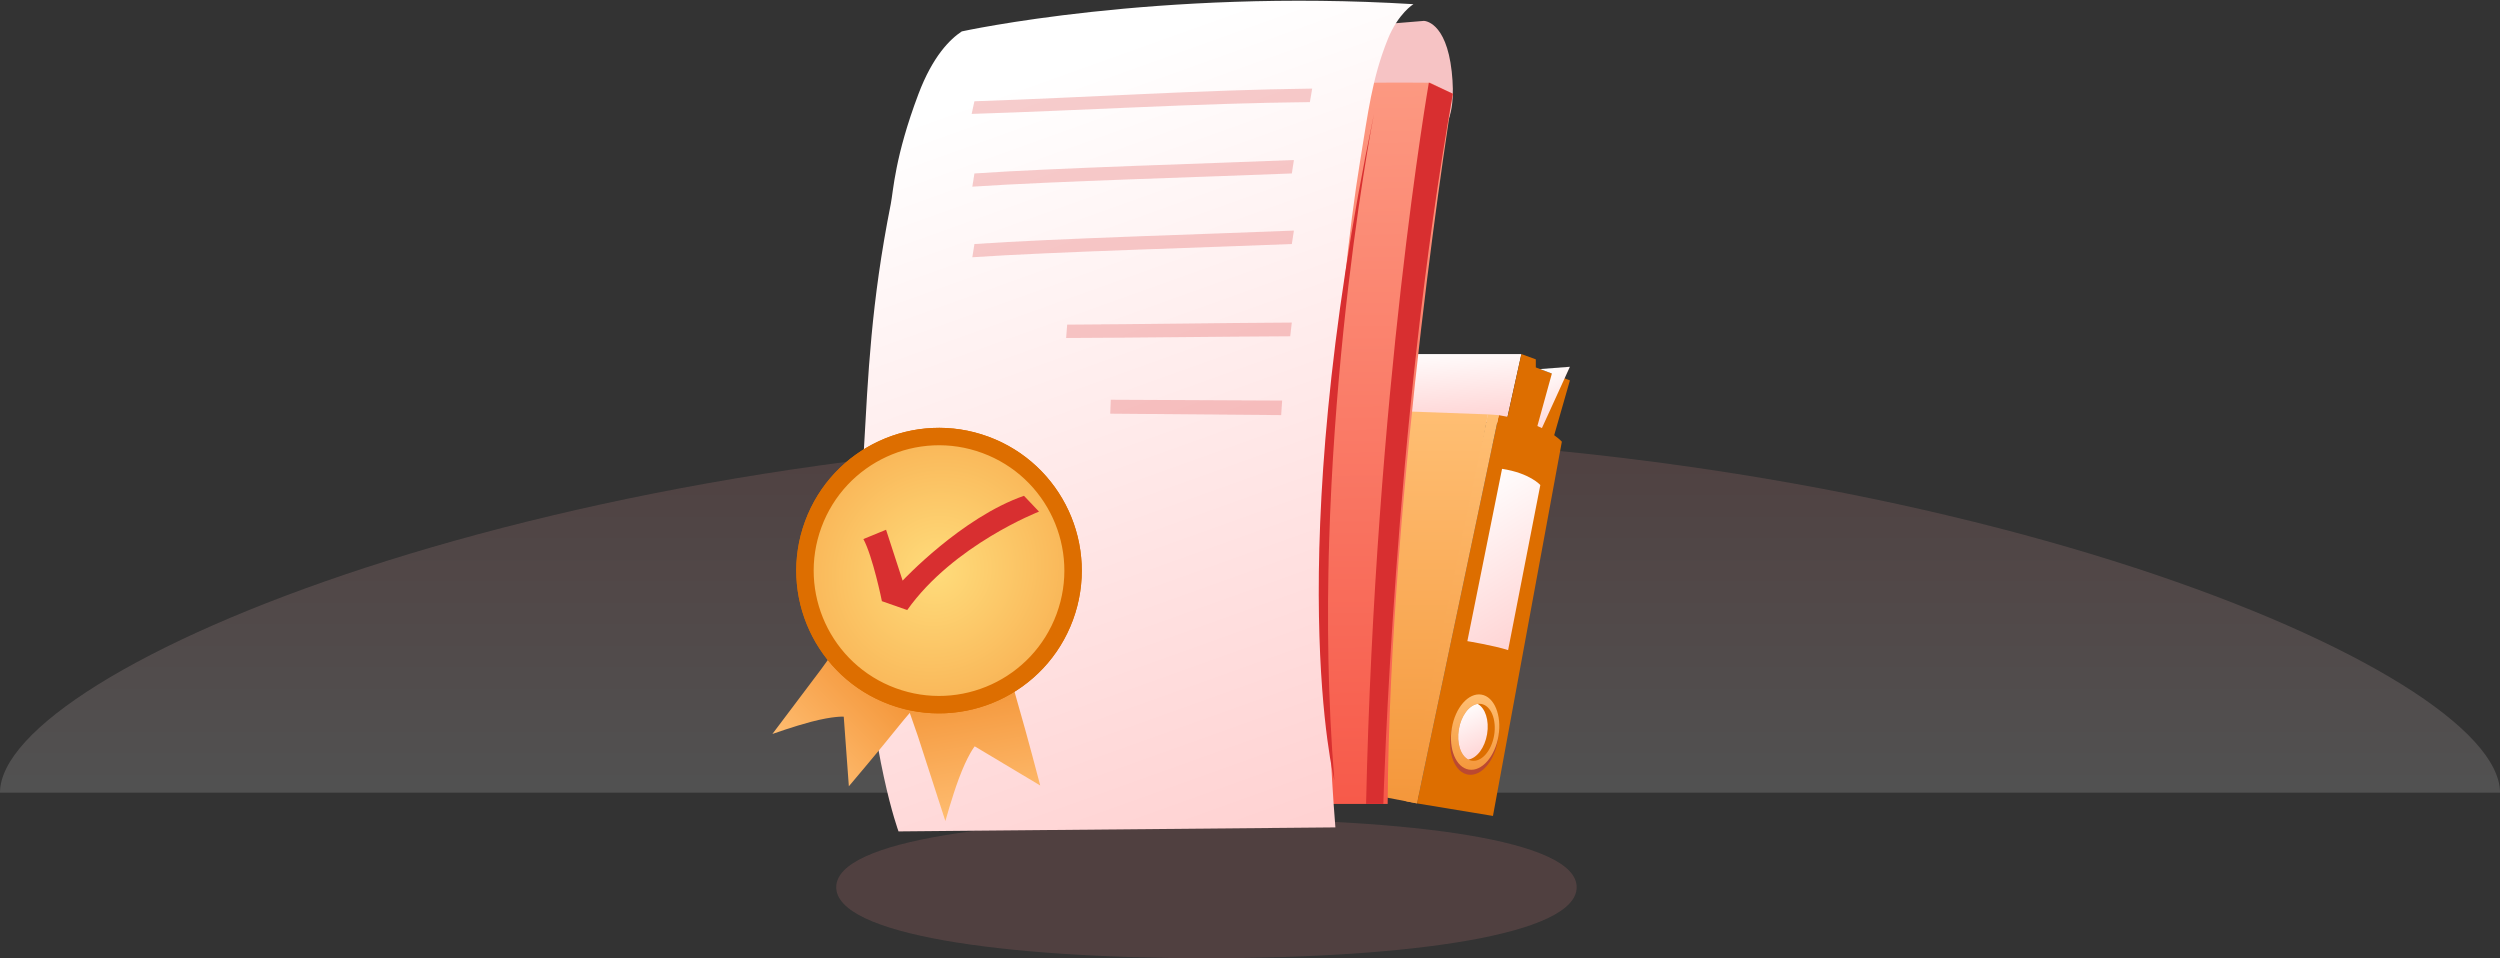 <svg width="287" height="110" viewBox="0 0 287 110" fill="none" xmlns="http://www.w3.org/2000/svg">
<rect x="0" y="0" width="287" height="110" fill="#333333" stroke="none"/>
<path d="M287 91C287 76.73 222.753 50 143.5 50C64.247 50 0 76.73 0 91C0 91 64.247 91 143.5 91C222.753 91 287 91 287 91Z" fill="url(#paint0_linear_29485_55312)" fill-opacity="0.15"/>
<path d="M181 101.853C181 96.412 161.972 94 138.5 94C115.028 94 96 96.412 96 101.853C96 107.295 115.028 110 138.5 110C161.972 110 181 107.295 181 101.853Z" fill="#F78D8D" fill-opacity="0.15"/>
<path fill-rule="evenodd" clip-rule="evenodd" d="M152.834 42.015C152.834 42.015 152.699 38.87 153.875 36.858H157.658C157.658 36.858 155.6 39.453 155.355 42.109L152.834 42.015Z" fill="url(#paint1_linear_29485_55312)"/>
<path fill-rule="evenodd" clip-rule="evenodd" d="M147.51 46.728L148.674 40.646H174.656L172.893 48.61L147.51 46.728Z" fill="url(#paint2_linear_29485_55312)"/>
<path fill-rule="evenodd" clip-rule="evenodd" d="M174.656 40.646L176.311 41.253V42.182L180.226 43.669L178.156 50.883L172.758 49.262L174.656 40.646Z" fill="#DD6E00"/>
<path fill-rule="evenodd" clip-rule="evenodd" d="M170.806 47.571L144.521 46.618L135 86.919L162.662 92.227L170.806 47.571Z" fill="url(#paint3_linear_29485_55312)"/>
<path fill-rule="evenodd" clip-rule="evenodd" d="M171.392 93.669L179.299 50.709C179.299 50.709 177.504 48.558 172.06 47.662L162.662 92.227L171.392 93.669Z" fill="#DD6E00"/>
<path fill-rule="evenodd" clip-rule="evenodd" d="M168.453 73.603C168.453 73.603 171.527 74.109 173.13 74.633L176.829 55.682C176.829 55.682 175.645 54.319 172.436 53.822L168.453 73.603Z" fill="url(#paint4_linear_29485_55312)"/>
<path opacity="0.5" d="M171.932 85.065C172.329 82.688 171.451 80.563 169.97 80.318C168.49 80.074 166.967 81.802 166.57 84.179C166.173 86.556 167.051 88.682 168.531 88.926C170.012 89.171 171.534 87.442 171.932 85.065Z" fill="#9A2463"/>
<path fill-rule="evenodd" clip-rule="evenodd" d="M172.024 84.487C171.626 86.866 170.106 88.593 168.626 88.349C167.147 88.105 166.269 85.978 166.667 83.603C167.065 81.224 168.585 79.497 170.065 79.741C171.544 79.986 172.422 82.112 172.024 84.487Z" fill="url(#paint5_linear_29485_55312)"/>
<path fill-rule="evenodd" clip-rule="evenodd" d="M171.528 84.406C171.228 86.206 170.077 87.514 168.954 87.327C168.814 87.302 168.683 87.261 168.56 87.196C167.683 86.744 167.204 85.314 167.47 83.734C167.732 82.157 168.65 80.955 169.63 80.809C169.765 80.788 169.905 80.788 170.044 80.813C171.163 81 171.827 82.609 171.528 84.406Z" fill="#DD6E00"/>
<path fill-rule="evenodd" clip-rule="evenodd" d="M170.72 84.271C170.458 85.848 169.54 87.045 168.564 87.196C167.687 86.744 167.207 85.314 167.474 83.734C167.736 82.157 168.654 80.955 169.634 80.809C170.503 81.269 170.982 82.699 170.72 84.271Z" fill="url(#paint6_linear_29485_55312)"/>
<path fill-rule="evenodd" clip-rule="evenodd" d="M172.061 47.657L170.806 47.572L161.453 91.995L162.662 92.227L172.061 47.657Z" fill="url(#paint7_linear_29485_55312)"/>
<path fill-rule="evenodd" clip-rule="evenodd" d="M176.491 48.907L178.155 42.883L176.803 42.369L180.225 42.105L177.012 49.144L176.491 48.907Z" fill="url(#paint8_linear_29485_55312)"/>
<path d="M114.263 6.474L163.463 2.398C163.463 2.398 166.019 2.398 166.658 8.22C167.297 14.042 165.38 15.012 165.38 15.012L117.458 15.983L114.263 6.474Z" fill="#F6C3C4"/>
<path fill-rule="evenodd" clip-rule="evenodd" d="M166.788 10.77C166.788 10.77 159.53 55.897 159.304 92.288H103.376C103.376 92.288 103.376 92.271 103.373 92.24C103.358 92.092 103.317 91.599 103.25 90.803C102.846 85.831 101.591 69.043 101.584 50.591C101.577 41.241 102.798 31.458 103.707 22.573C104.037 19.294 104.453 16.134 104.961 13.165C104.961 13.165 134.186 9.185 164.205 9.499L166.788 10.77Z" fill="url(#paint9_linear_29485_55312)"/>
<path fill-rule="evenodd" clip-rule="evenodd" d="M164.034 9.481C164.034 9.481 157.875 44.797 156.826 92.288H158.808C158.808 92.288 160.023 48.72 166.788 10.76L164.034 9.481Z" fill="#D82F30"/>
<path fill-rule="evenodd" clip-rule="evenodd" d="M159.317 4.505C157.505 9.006 157.063 12.9 156.147 18.457C153.619 33.792 150.971 66.071 153.303 94.984L112.221 95.361L103.574 95.442L103.15 95.445C103.15 95.445 100.007 87.008 99.105 70.76C98.803 65.323 98.755 59.016 99.16 51.856C99.664 43.002 99.992 34.819 102.263 23.407C102.561 21.895 102.716 18.007 105.433 10.806C107.076 6.451 109.055 4.505 110.414 3.605C110.414 3.605 132.828 -1.32 162.26 0.48C162.26 0.48 160.51 1.54 159.317 4.505Z" fill="url(#paint10_linear_29485_55312)"/>
<path fill-rule="evenodd" clip-rule="evenodd" d="M153.187 89.587C153.187 89.587 146.95 64.832 157.732 13.081C157.47 14.349 150.166 52.597 153.187 89.587Z" fill="#D82F30"/>
<g opacity="0.3">
<path opacity="0.8" fill-rule="evenodd" clip-rule="evenodd" d="M150.374 11.723C137.426 11.855 124.491 12.673 111.547 13.077C111.67 12.496 111.731 12.206 111.86 11.626C124.789 11.193 137.709 10.327 150.639 10.169C150.533 10.793 150.48 11.105 150.374 11.723Z" fill="#D82F30"/>
<path opacity="0.8" fill-rule="evenodd" clip-rule="evenodd" d="M148.303 19.913C139.152 20.29 120.763 20.813 111.622 21.431C111.622 21.431 111.766 20.524 111.865 19.913C121.002 19.28 139.391 18.749 148.542 18.369C148.447 18.991 148.399 19.298 148.303 19.913Z" fill="#D82F30"/>
<path opacity="0.8" fill-rule="evenodd" clip-rule="evenodd" d="M148.303 28.014C139.152 28.39 120.763 28.914 111.622 29.532C111.622 29.532 111.766 28.625 111.865 28.014C121.002 27.381 139.391 26.85 148.542 26.47C148.447 27.092 148.399 27.399 148.303 28.014Z" fill="#D82F30"/>
<path opacity="0.8" fill-rule="evenodd" clip-rule="evenodd" d="M147.078 47.656C140.538 47.604 133.999 47.552 127.456 47.489C127.477 46.845 127.49 46.527 127.518 45.891C134.077 45.93 140.633 45.953 147.192 45.984C147.144 46.645 147.12 46.981 147.078 47.656Z" fill="#D82F30"/>
<path opacity="0.8" fill-rule="evenodd" clip-rule="evenodd" d="M148.117 38.606C139.239 38.65 131.268 38.768 122.391 38.801C122.436 38.188 122.459 37.881 122.512 37.268C131.409 37.218 139.403 37.083 148.3 37.029C148.224 37.659 148.186 37.972 148.117 38.606Z" fill="#D82F30"/>
</g>
<path d="M99.316 69.809L103.504 71.503L110.211 75.929C110.211 75.929 106.19 79.584 103.173 83.359C101.007 86.07 97.448 90.267 97.448 90.267L96.862 82.272C96.862 82.272 95.698 82.184 93.103 82.866C91.167 83.373 88.672 84.259 88.672 84.259L94.307 76.776L99.316 69.809Z" fill="url(#paint11_linear_29485_55312)"/>
<path d="M102.286 75.651L106.434 72.967L114.608 69.746C114.608 69.746 115.352 75.641 116.834 80.713C117.899 84.354 119.418 90.176 119.418 90.176L111.896 85.677C111.896 85.677 111.087 86.663 110.065 89.413C109.304 91.464 108.528 94.254 108.528 94.254L105.373 84.51L102.286 75.651Z" fill="url(#paint12_linear_29485_55312)"/>
<circle cx="107.8" cy="65.505" r="15.386" transform="rotate(20.237 107.8 65.505)" fill="url(#paint13_radial_29485_55312)" stroke="#DD6E00" stroke-width="2"/>
<path d="M116.351 77.466C108.85 82.529 99.372 81.54 94.91 74.928C90.448 68.317 91.138 58.705 98.639 53.643C106.141 48.58 115.839 49.836 120.301 56.447C124.763 63.058 123.511 71.259 116.351 77.466Z" fill="url(#paint14_radial_29485_55312)"/>
<circle cx="107.8" cy="65.505" r="15.386" transform="rotate(20.237 107.8 65.505)" stroke="#DD6E00" stroke-width="2"/>
<path fill-rule="evenodd" clip-rule="evenodd" d="M99.116 61.884L101.72 60.815L103.621 66.656C103.621 66.656 110.385 59.41 117.552 56.918L119.277 58.734C119.277 58.734 109.469 62.539 104.148 70.034L101.241 69.015C101.252 69.019 100.189 63.863 99.116 61.884Z" fill="#D82F30"/>
<defs>
<linearGradient id="paint0_linear_29485_55312" x1="143.03" y1="48.556" x2="143.03" y2="90.79" gradientUnits="userSpaceOnUse">
<stop stop-color="#F78D8D"/>
<stop offset="1" stop-color="white"/>
</linearGradient>
<linearGradient id="paint1_linear_29485_55312" x1="155.243" y1="42.105" x2="155.243" y2="36.856" gradientUnits="userSpaceOnUse">
<stop stop-color="#FFD328"/>
<stop offset="1" stop-color="#FFA700"/>
</linearGradient>
<linearGradient id="paint2_linear_29485_55312" x1="169.267" y1="48.764" x2="168.59" y2="39.642" gradientUnits="userSpaceOnUse">
<stop offset="0.017" stop-color="#FFD2D2"/>
<stop offset="1" stop-color="white"/>
</linearGradient>
<linearGradient id="paint3_linear_29485_55312" x1="152.903" y1="46.618" x2="152.903" y2="92.227" gradientUnits="userSpaceOnUse">
<stop stop-color="#FFBF74"/>
<stop offset="1" stop-color="#F4973B"/>
</linearGradient>
<linearGradient id="paint4_linear_29485_55312" x1="175.166" y1="75.036" x2="164.365" y2="57.857" gradientUnits="userSpaceOnUse">
<stop offset="0.017" stop-color="#FFD2D2"/>
<stop offset="1" stop-color="white"/>
</linearGradient>
<linearGradient id="paint5_linear_29485_55312" x1="169.346" y1="79.718" x2="169.346" y2="88.372" gradientUnits="userSpaceOnUse">
<stop stop-color="#FFBF74"/>
<stop offset="1" stop-color="#F4973B"/>
</linearGradient>
<linearGradient id="paint6_linear_29485_55312" x1="170.118" y1="87.32" x2="167.261" y2="81.324" gradientUnits="userSpaceOnUse">
<stop offset="0.017" stop-color="#FFD2D2"/>
<stop offset="1" stop-color="white"/>
</linearGradient>
<linearGradient id="paint7_linear_29485_55312" x1="166.757" y1="47.572" x2="166.757" y2="92.227" gradientUnits="userSpaceOnUse">
<stop stop-color="#FFBF74"/>
<stop offset="1" stop-color="#F4973B"/>
</linearGradient>
<linearGradient id="paint8_linear_29485_55312" x1="179.484" y1="49.28" x2="176.333" y2="42.675" gradientUnits="userSpaceOnUse">
<stop offset="0.017" stop-color="#FFD2D2"/>
<stop offset="1" stop-color="white"/>
</linearGradient>
<linearGradient id="paint9_linear_29485_55312" x1="133.684" y1="-27.529" x2="134.688" y2="92.283" gradientUnits="userSpaceOnUse">
<stop stop-color="#FFB59A"/>
<stop offset="1" stop-color="#F75A4A"/>
</linearGradient>
<linearGradient id="paint10_linear_29485_55312" x1="147.383" y1="97.104" x2="116.104" y2="9.696" gradientUnits="userSpaceOnUse">
<stop offset="0.017" stop-color="#FFD2D2"/>
<stop offset="1" stop-color="white"/>
</linearGradient>
<linearGradient id="paint11_linear_29485_55312" x1="91.736" y1="88.613" x2="101.706" y2="78.675" gradientUnits="userSpaceOnUse">
<stop stop-color="#FFBF74"/>
<stop offset="1" stop-color="#F4973B"/>
</linearGradient>
<linearGradient id="paint12_linear_29485_55312" x1="114.35" y1="94.248" x2="111.721" y2="79.082" gradientUnits="userSpaceOnUse">
<stop stop-color="#FFBF74"/>
<stop offset="1" stop-color="#F4973B"/>
</linearGradient>
<radialGradient id="paint13_radial_29485_55312" cx="0" cy="0" r="1" gradientUnits="userSpaceOnUse" gradientTransform="translate(107.8 65.505) rotate(87.186) scale(14.038)">
<stop stop-color="#FFBF74"/>
<stop offset="1" stop-color="#F4973B"/>
</radialGradient>
<radialGradient id="paint14_radial_29485_55312" cx="0" cy="0" r="1" gradientUnits="userSpaceOnUse" gradientTransform="translate(107.509 65.545) rotate(136.899) scale(28.806 27.219)">
<stop stop-color="#FFDC7B"/>
<stop offset="1" stop-color="#F4973B"/>
</radialGradient>
</defs>
</svg>
